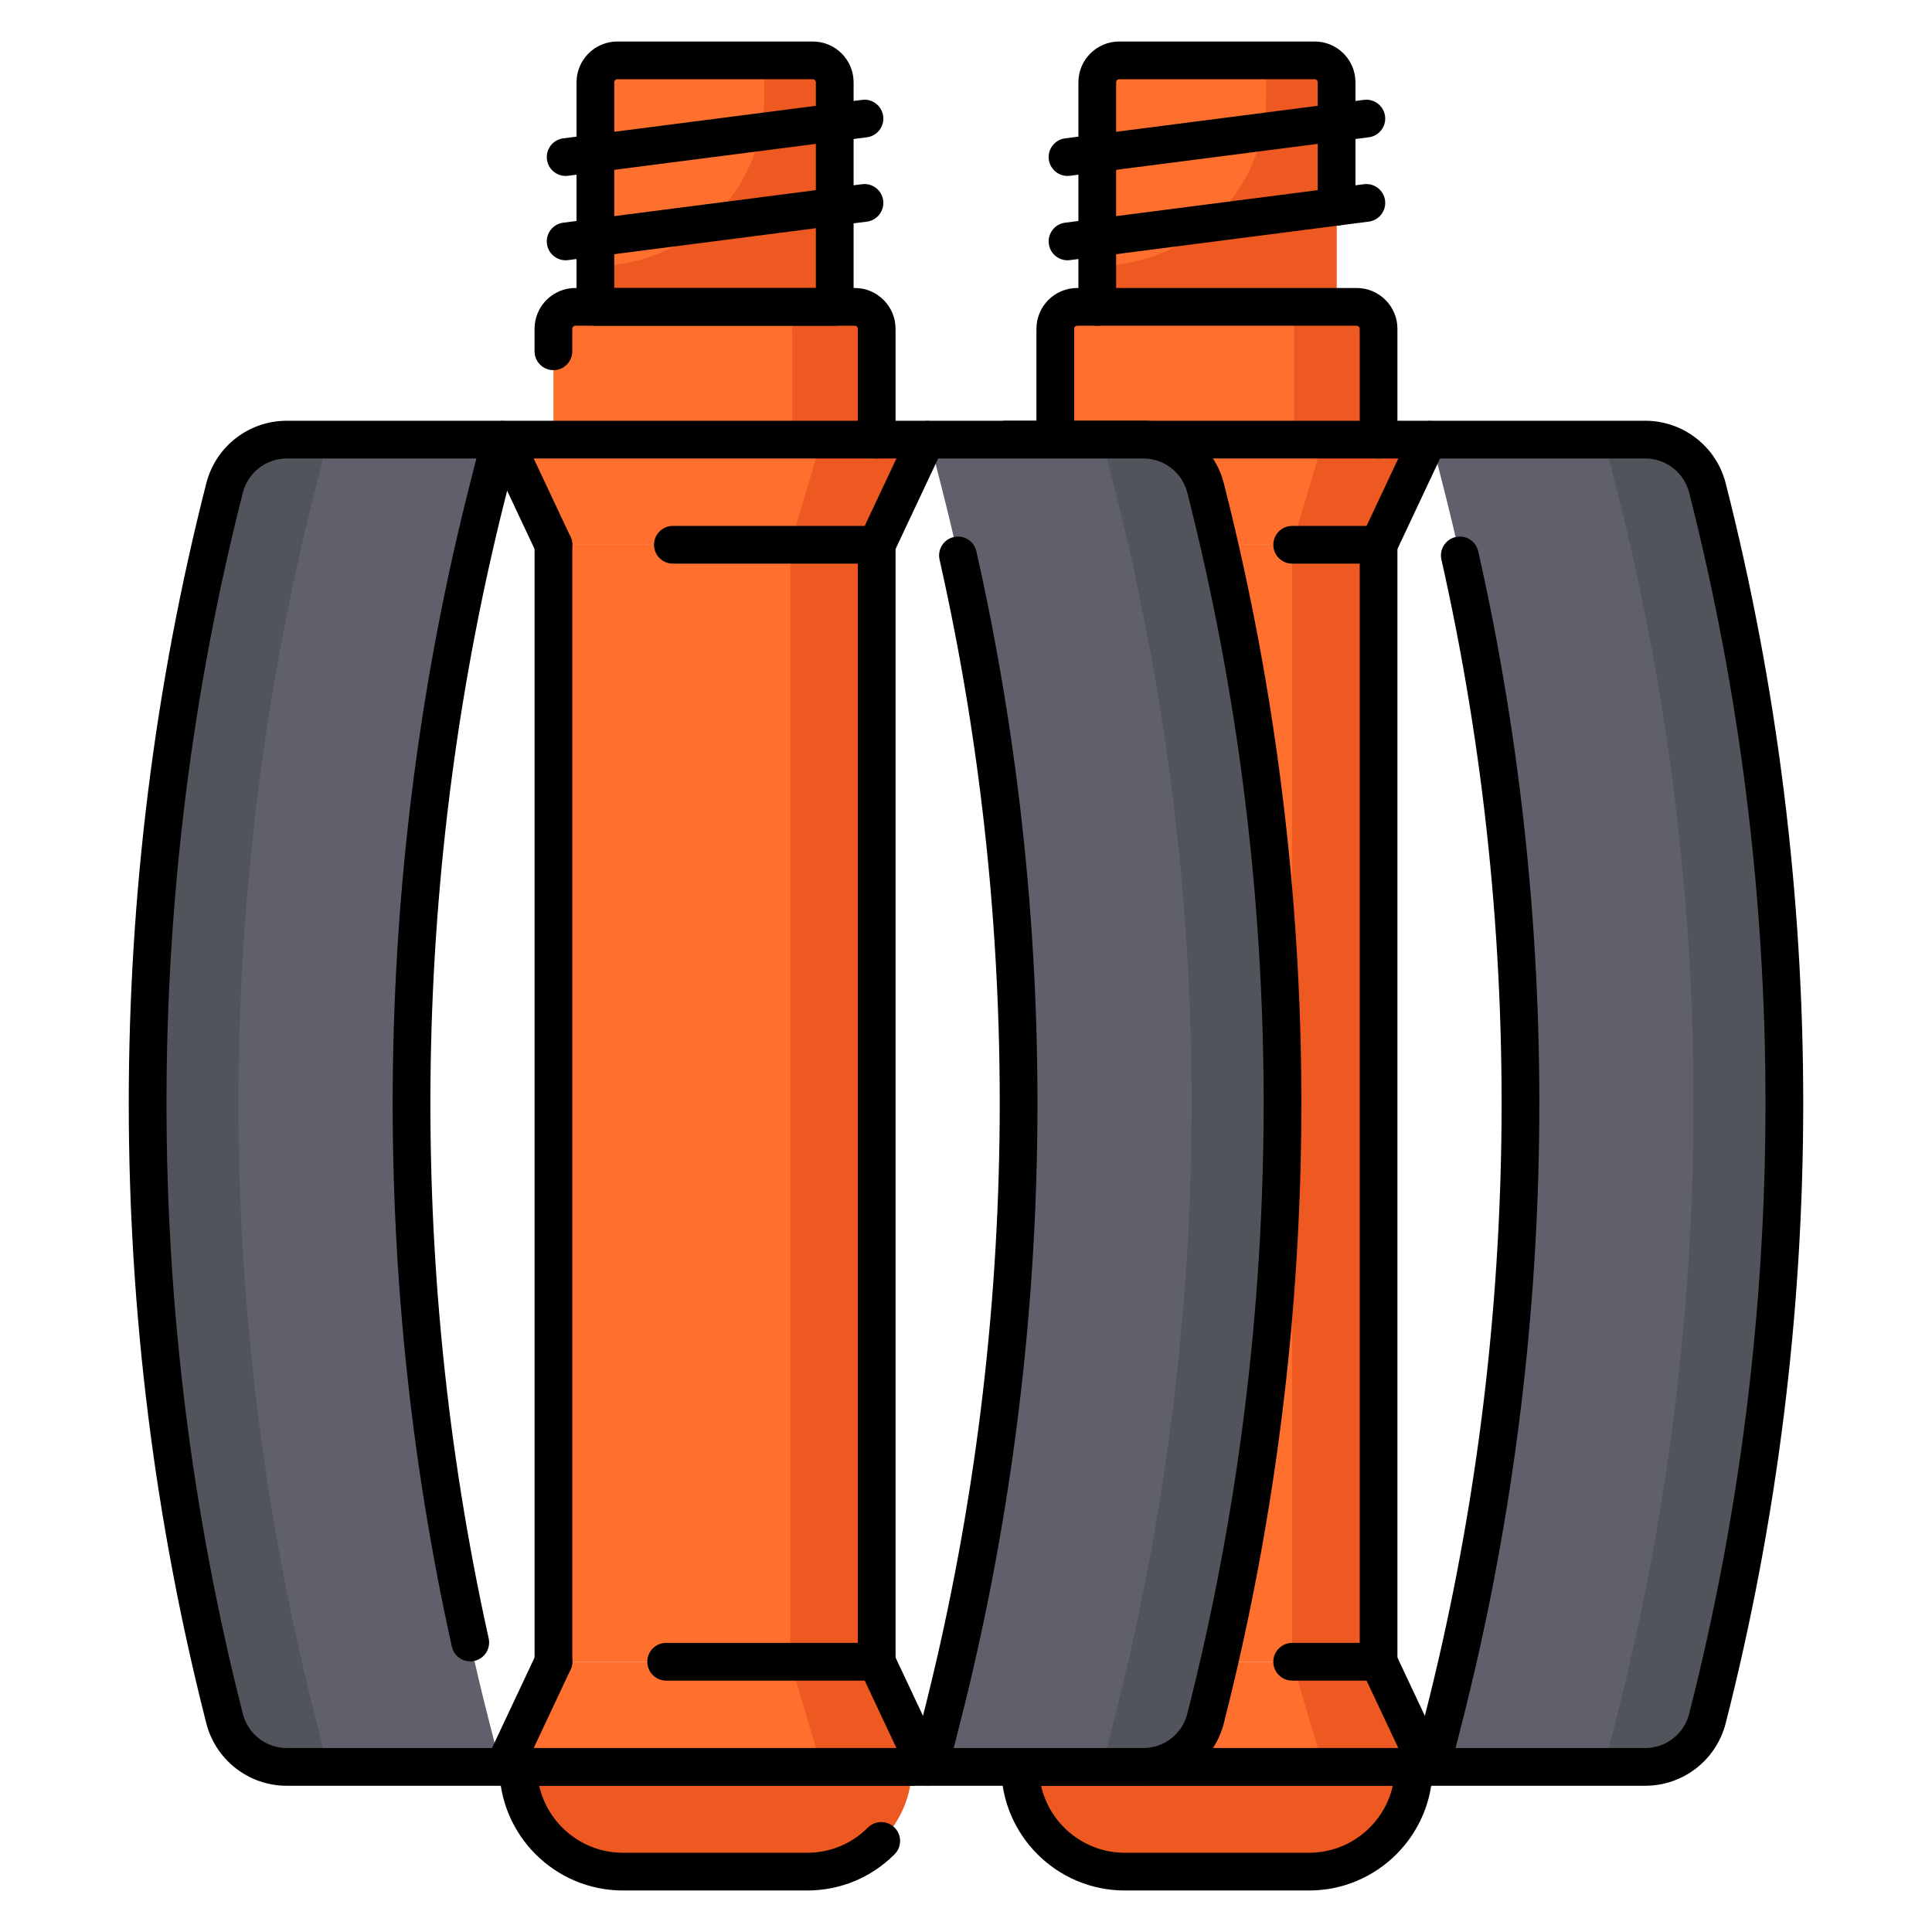 <?xml version="1.0" encoding="UTF-8"?>
<svg id="Layer_1" data-name="Layer 1" xmlns="http://www.w3.org/2000/svg" viewBox="0 0 512 512">
  <defs>
    <style>
      .cls-1 {
        fill: #ed5920;
      }

      .cls-2 {
        fill: #ff702e;
      }

      .cls-3 {
        fill: #5f606b;
      }

      .cls-4 {
        fill: #51545a;
      }
    </style>
  </defs>
  <g>
    <path class="cls-2" d="M296.595,16h51.811c3.205,0,5.806,2.602,5.806,5.806v59.514h-63.424V21.806c0-3.205,2.602-5.806,5.806-5.806Z"/>
    <path class="cls-1" d="M348.405,16h-12.884v9.704c0,24.706-20.028,44.734-44.734,44.734h-0v10.883h63.424V21.806c0-3.207-2.6-5.806-5.806-5.806Z"/>
    <polygon class="cls-2" points="365.333 144.369 279.667 144.369 266.555 116.503 378.445 116.503 365.333 144.369"/>
    <polygon class="cls-2" points="279.667 440.381 365.333 440.381 378.445 468.248 266.555 468.248 279.667 440.381"/>
    <path class="cls-1" d="M270.336,468.248h104.329v0c0,15.317-12.435,27.752-27.752,27.752h-48.825c-15.317,0-27.752-12.435-27.752-27.752v-0h0Z"/>
    <path class="cls-2" d="M285.473,81.32h74.054c3.205,0,5.806,2.602,5.806,5.806v29.376h-85.667v-29.376c0-3.205,2.602-5.806,5.806-5.806Z"/>
    <rect class="cls-2" x="279.667" y="144.369" width="85.667" height="296.012"/>
    <path d="M282.898,46.626c-2.477,0-4.628-1.84-4.953-4.362-.353-2.739,1.582-5.245,4.32-5.598l79.191-10.2c2.74-.354,5.245,1.582,5.598,4.32,.353,2.739-1.582,5.245-4.32,5.598l-79.191,10.2c-.217,.028-.432,.042-.645,.042Z"/>
    <path d="M282.898,68.975c-2.477,0-4.628-1.84-4.953-4.362-.353-2.739,1.582-5.245,4.32-5.598l79.191-10.2c2.74-.35,5.245,1.582,5.598,4.32,.353,2.739-1.582,5.245-4.32,5.598l-79.191,10.2c-.217,.028-.432,.042-.645,.042Z"/>
    <path class="cls-3" d="M379.309,468.248h56.687c7.779,0,14.567-5.275,16.488-12.813l0-0c27.27-106.996,27.27-219.123,0-326.119l-0-0c-1.921-7.538-8.709-12.813-16.488-12.813h-56.687l3.266,12.813c27.27,106.996,27.27,219.123,0,326.119l-3.266,12.813Z"/>
    <path class="cls-4" d="M452.484,129.316l-0-0c-1.921-7.538-8.709-12.813-16.488-12.813h-10.908l3.266,12.813c27.27,106.996,27.27,219.123,0,326.119l-3.266,12.813h10.908c7.779,0,14.567-5.275,16.488-12.813l0-0c27.27-106.996,27.27-219.123,0-326.119Z"/>
    <path d="M435.996,473.248h-56.687c-1.543,0-3.001-.713-3.948-1.932-.947-1.219-1.278-2.807-.897-4.303l3.266-12.813c25.417-99.728,26.891-205.508,4.261-305.903-.607-2.694,1.084-5.37,3.778-5.977,2.696-.607,5.371,1.084,5.977,3.778,22.976,101.928,21.48,209.321-4.325,310.572l-1.677,6.578h50.252c5.498,0,10.285-3.721,11.643-9.048,26.983-105.867,26.983-217.783,0-323.649-1.357-5.327-6.145-9.048-11.643-9.048h-56.687c-2.761,0-5-2.239-5-5s2.239-5,5-5h56.687c10.073,0,18.846,6.817,21.333,16.578,27.395,107.482,27.395,221.106,0,328.589-2.488,9.761-11.26,16.578-21.333,16.578Z"/>
    <path class="cls-1" d="M359.527,81.32h-22.37c3.207,0,5.806,2.6,5.806,5.806v29.376h22.37v-29.376c0-3.207-2.6-5.806-5.806-5.806Z"/>
    <polygon class="cls-1" points="350.717 116.503 342.444 144.369 365.333 144.369 378.445 116.503 350.717 116.503"/>
    <polygon class="cls-1" points="365.333 440.381 342.444 440.381 350.717 468.248 378.445 468.248 365.333 440.381"/>
    <rect class="cls-1" x="342.444" y="144.369" width="22.889" height="296.012"/>
    <path d="M290.788,86.32c-2.761,0-5-2.239-5-5V21.807c0-5.959,4.848-10.807,10.807-10.807h51.811c5.959,0,10.807,4.848,10.807,10.807V54.79c0,2.761-2.239,5-5,5s-5-2.239-5-5V21.807c0-.445-.362-.807-.807-.807h-51.811c-.445,0-.807,.362-.807,.807v59.514c0,2.761-2.239,5-5,5Z"/>
    <path d="M365.33,149.371c-.713,0-1.438-.153-2.125-.477-2.499-1.176-3.571-4.154-2.396-6.653l9.757-20.738h-96.133l9.757,20.738c1.175,2.499,.103,5.477-2.396,6.653-2.498,1.175-5.478,.103-6.653-2.396l-13.111-27.866c-.729-1.549-.614-3.363,.303-4.808,.917-1.445,2.51-2.321,4.222-2.321h111.89c1.712,0,3.304,.875,4.222,2.321,.917,1.445,1.031,3.259,.303,4.808l-13.111,27.866c-.852,1.811-2.651,2.873-4.528,2.873Z"/>
    <path d="M378.445,473.248h-111.89c-1.712,0-3.304-.875-4.222-2.321-.917-1.445-1.031-3.259-.303-4.808l13.111-27.866c1.175-2.499,4.155-3.573,6.653-2.396,2.499,1.176,3.571,4.154,2.396,6.653l-9.757,20.738h96.133l-8.406-17.867h-19.716c-2.761,0-5-2.239-5-5s2.239-5,5-5h22.889c1.937,0,3.7,1.119,4.524,2.872l13.111,27.866c.729,1.549,.614,3.363-.303,4.808-.917,1.445-2.51,2.321-4.222,2.321Z"/>
    <path d="M365.334,121.503c-2.761,0-5-2.239-5-5v-29.376c0-.445-.362-.807-.807-.807h-74.054c-.445,0-.807,.362-.807,.807v29.376c0,2.761-2.239,5-5,5s-5-2.239-5-5v-29.376c0-5.959,4.848-10.807,10.807-10.807h74.054c5.959,0,10.807,4.848,10.807,10.807v29.376c0,2.761-2.239,5-5,5Z"/>
    <path d="M365.334,445.381c-2.761,0-5-2.239-5-5V149.37h-17.889c-2.761,0-5-2.239-5-5s2.239-5,5-5h22.889c2.761,0,5,2.239,5,5V440.381c0,2.761-2.239,5-5,5Z"/>
    <path d="M279.666,445.381c-2.761,0-5-2.239-5-5V144.37c0-2.761,2.239-5,5-5s5,2.239,5,5V440.381c0,2.761-2.239,5-5,5Z"/>
    <path d="M346.913,501h-48.825c-18.06,0-32.752-14.692-32.752-32.752,0-2.761,2.239-5,5-5h104.329c2.761,0,5,2.239,5,5,0,18.06-14.692,32.752-32.752,32.752Zm-71.023-27.752c2.285,10.148,11.37,17.752,22.198,17.752h48.825c10.828,0,19.914-7.604,22.198-17.752h-93.222Z"/>
  </g>
  <g>
    <path class="cls-2" d="M163.595,16h51.811c3.205,0,5.806,2.602,5.806,5.806v59.514h-63.424V21.806c0-3.205,2.602-5.806,5.806-5.806Z"/>
    <path class="cls-1" d="M215.405,16h-12.884v9.704c0,24.706-20.028,44.734-44.734,44.734h-0v10.883h63.424V21.806c0-3.207-2.6-5.806-5.806-5.806Z"/>
    <polygon class="cls-2" points="232.333 144.369 146.667 144.369 133.555 116.503 245.445 116.503 232.333 144.369"/>
    <polygon class="cls-2" points="146.667 440.381 232.333 440.381 245.445 468.248 133.555 468.248 146.667 440.381"/>
    <path class="cls-1" d="M137.336,468.248h104.329v0c0,15.317-12.435,27.752-27.752,27.752h-48.825c-15.317,0-27.752-12.435-27.752-27.752v-0h0Z"/>
    <path class="cls-2" d="M152.473,81.32h74.054c3.205,0,5.806,2.602,5.806,5.806v29.376h-85.667v-29.376c0-3.205,2.602-5.806,5.806-5.806Z"/>
    <rect class="cls-2" x="146.667" y="144.369" width="85.667" height="296.012"/>
    <path d="M149.898,46.626c-2.477,0-4.628-1.84-4.953-4.362-.353-2.739,1.582-5.245,4.32-5.598l79.191-10.2c2.743-.354,5.245,1.582,5.598,4.32,.353,2.739-1.582,5.245-4.32,5.598l-79.191,10.2c-.217,.028-.432,.042-.645,.042Z"/>
    <path d="M149.898,68.975c-2.477,0-4.628-1.84-4.953-4.362-.353-2.739,1.582-5.245,4.32-5.598l79.191-10.2c2.743-.35,5.245,1.582,5.598,4.32,.353,2.739-1.582,5.245-4.32,5.598l-79.191,10.2c-.217,.028-.432,.042-.645,.042Z"/>
    <path class="cls-3" d="M132.691,468.248h-56.687c-7.779,0-14.567-5.275-16.488-12.813l-0-0c-27.27-106.996-27.27-219.123,0-326.119l0-0c1.921-7.538,8.709-12.813,16.488-12.813h56.687l-3.266,12.813c-27.27,106.996-27.27,219.123,0,326.119l3.266,12.813Z"/>
    <path class="cls-3" d="M246.309,468.248h56.687c7.779,0,14.567-5.275,16.488-12.813l0-0c27.27-106.996,27.27-219.123,0-326.119l-0-0c-1.921-7.538-8.709-12.813-16.488-12.813h-56.687l3.266,12.813c27.27,106.996,27.27,219.123,0,326.119l-3.266,12.813Z"/>
    <path class="cls-4" d="M319.484,129.316l-0-0c-1.921-7.538-8.709-12.813-16.488-12.813h-10.908l3.266,12.813c27.27,106.996,27.27,219.123,0,326.119l-3.266,12.813h10.908c7.779,0,14.567-5.275,16.488-12.813l0-0c27.27-106.996,27.27-219.123,0-326.119Z"/>
    <path class="cls-4" d="M59.516,129.316l0-0c1.921-7.538,8.709-12.813,16.488-12.813h10.908l-3.266,12.813c-27.27,106.996-27.27,219.123,0,326.119l3.266,12.813h-10.908c-7.779,0-14.567-5.275-16.488-12.813l-0-0c-27.27-106.996-27.27-219.123,0-326.119Z"/>
    <path d="M132.69,473.248h-56.687c-10.073,0-18.845-6.817-21.333-16.578-27.394-107.482-27.395-221.106-0-328.589,2.488-9.761,11.261-16.578,21.334-16.578h56.687c1.543,0,3.001,.713,3.948,1.932,.947,1.219,1.278,2.807,.897,4.303l-3.266,12.813c-25.22,98.952-26.868,203.95-4.766,303.642,.598,2.696-1.103,5.366-3.799,5.963-2.695,.601-5.366-1.104-5.963-3.799-22.439-101.213-20.766-207.813,4.838-308.276l1.677-6.578h-50.252c-5.498,0-10.285,3.721-11.643,9.048-26.982,105.866-26.983,217.783-0,323.649,1.358,5.327,6.146,9.048,11.643,9.048h56.687c2.761,0,5,2.239,5,5s-2.239,5-5,5Z"/>
    <path d="M302.996,473.248h-56.687c-1.543,0-3.001-.713-3.948-1.932-.947-1.219-1.278-2.807-.897-4.303l3.266-12.813c25.417-99.728,26.891-205.508,4.261-305.903-.607-2.694,1.084-5.37,3.778-5.977,2.696-.607,5.37,1.084,5.977,3.778,22.976,101.928,21.48,209.321-4.325,310.572l-1.677,6.578h50.252c5.498,0,10.285-3.721,11.643-9.048,26.983-105.867,26.983-217.783,0-323.649-1.357-5.327-6.145-9.048-11.643-9.048h-56.687c-2.761,0-5-2.239-5-5s2.239-5,5-5h56.687c10.073,0,18.846,6.817,21.333,16.578,27.395,107.482,27.395,221.106,0,328.589-2.488,9.761-11.26,16.578-21.333,16.578Z"/>
    <path class="cls-1" d="M226.527,81.32h-22.37c3.207,0,5.806,2.6,5.806,5.806v29.376h22.37v-29.376c0-3.207-2.6-5.806-5.806-5.806Z"/>
    <polygon class="cls-1" points="217.717 116.503 209.444 144.369 232.333 144.369 245.445 116.503 217.717 116.503"/>
    <polygon class="cls-1" points="232.333 440.381 209.444 440.381 217.717 468.248 245.445 468.248 232.333 440.381"/>
    <rect class="cls-1" x="209.444" y="144.369" width="22.889" height="296.012"/>
    <path d="M221.212,86.32h-63.424c-2.761,0-5-2.239-5-5V21.807c0-5.959,4.848-10.807,10.807-10.807h51.811c5.959,0,10.807,4.848,10.807,10.807v59.514c0,2.761-2.239,5-5,5Zm-58.424-10h53.424V21.807c0-.445-.362-.807-.807-.807h-51.811c-.445,0-.807,.362-.807,.807v54.514Z"/>
    <path d="M232.33,149.371c-.713,0-1.438-.153-2.125-.477-2.499-1.176-3.571-4.154-2.396-6.653l9.757-20.738h-96.133l9.757,20.738c1.175,2.499,.103,5.477-2.396,6.653-2.497,1.175-5.477,.103-6.653-2.396l-13.111-27.866c-.729-1.549-.614-3.363,.303-4.808,.917-1.445,2.51-2.321,4.222-2.321h111.89c1.712,0,3.304,.875,4.222,2.321,.917,1.445,1.031,3.259,.303,4.808l-13.111,27.866c-.852,1.811-2.651,2.873-4.528,2.873Z"/>
    <path d="M245.445,473.248h-111.89c-1.712,0-3.304-.875-4.222-2.321-.917-1.445-1.031-3.259-.303-4.808l13.111-27.866c1.176-2.499,4.156-3.573,6.653-2.396,2.499,1.176,3.571,4.154,2.396,6.653l-9.757,20.738h96.133l-8.406-17.867h-52.619c-2.761,0-5-2.239-5-5s2.239-5,5-5h55.792c1.937,0,3.7,1.119,4.524,2.872l13.111,27.866c.729,1.549,.614,3.363-.303,4.808-.917,1.445-2.51,2.321-4.222,2.321Z"/>
    <path d="M213.913,501h-48.825c-18.06,0-32.752-14.692-32.752-32.752,0-2.761,2.239-5,5-5h104.329c2.761,0,5,2.239,5,5s-2.239,5-5,5h-98.775c2.285,10.148,11.37,17.752,22.198,17.752h48.825c6.077,0,11.791-2.367,16.088-6.664,1.953-1.952,5.119-1.952,7.071,0,1.953,1.953,1.953,5.118-0,7.071-6.187,6.186-14.411,9.593-23.159,9.593Z"/>
    <path d="M232.333,121.503c-2.761,0-5-2.239-5-5v-29.376c0-.445-.362-.807-.807-.807h-74.054c-.445,0-.807,.362-.807,.807v5.97c0,2.761-2.239,5-5,5s-5-2.239-5-5v-5.97c0-5.959,4.848-10.807,10.807-10.807h74.054c5.959,0,10.807,4.848,10.807,10.807v29.376c0,2.761-2.239,5-5,5Z"/>
    <path d="M232.333,445.381c-2.761,0-5-2.239-5-5V149.37h-49.014c-2.761,0-5-2.239-5-5s2.239-5,5-5h54.014c2.761,0,5,2.239,5,5V440.381c0,2.761-2.239,5-5,5Z"/>
    <path d="M146.667,445.381c-2.761,0-5-2.239-5-5V144.37c0-2.761,2.239-5,5-5s5,2.239,5,5V440.381c0,2.761-2.239,5-5,5Z"/>
  </g>
</svg>